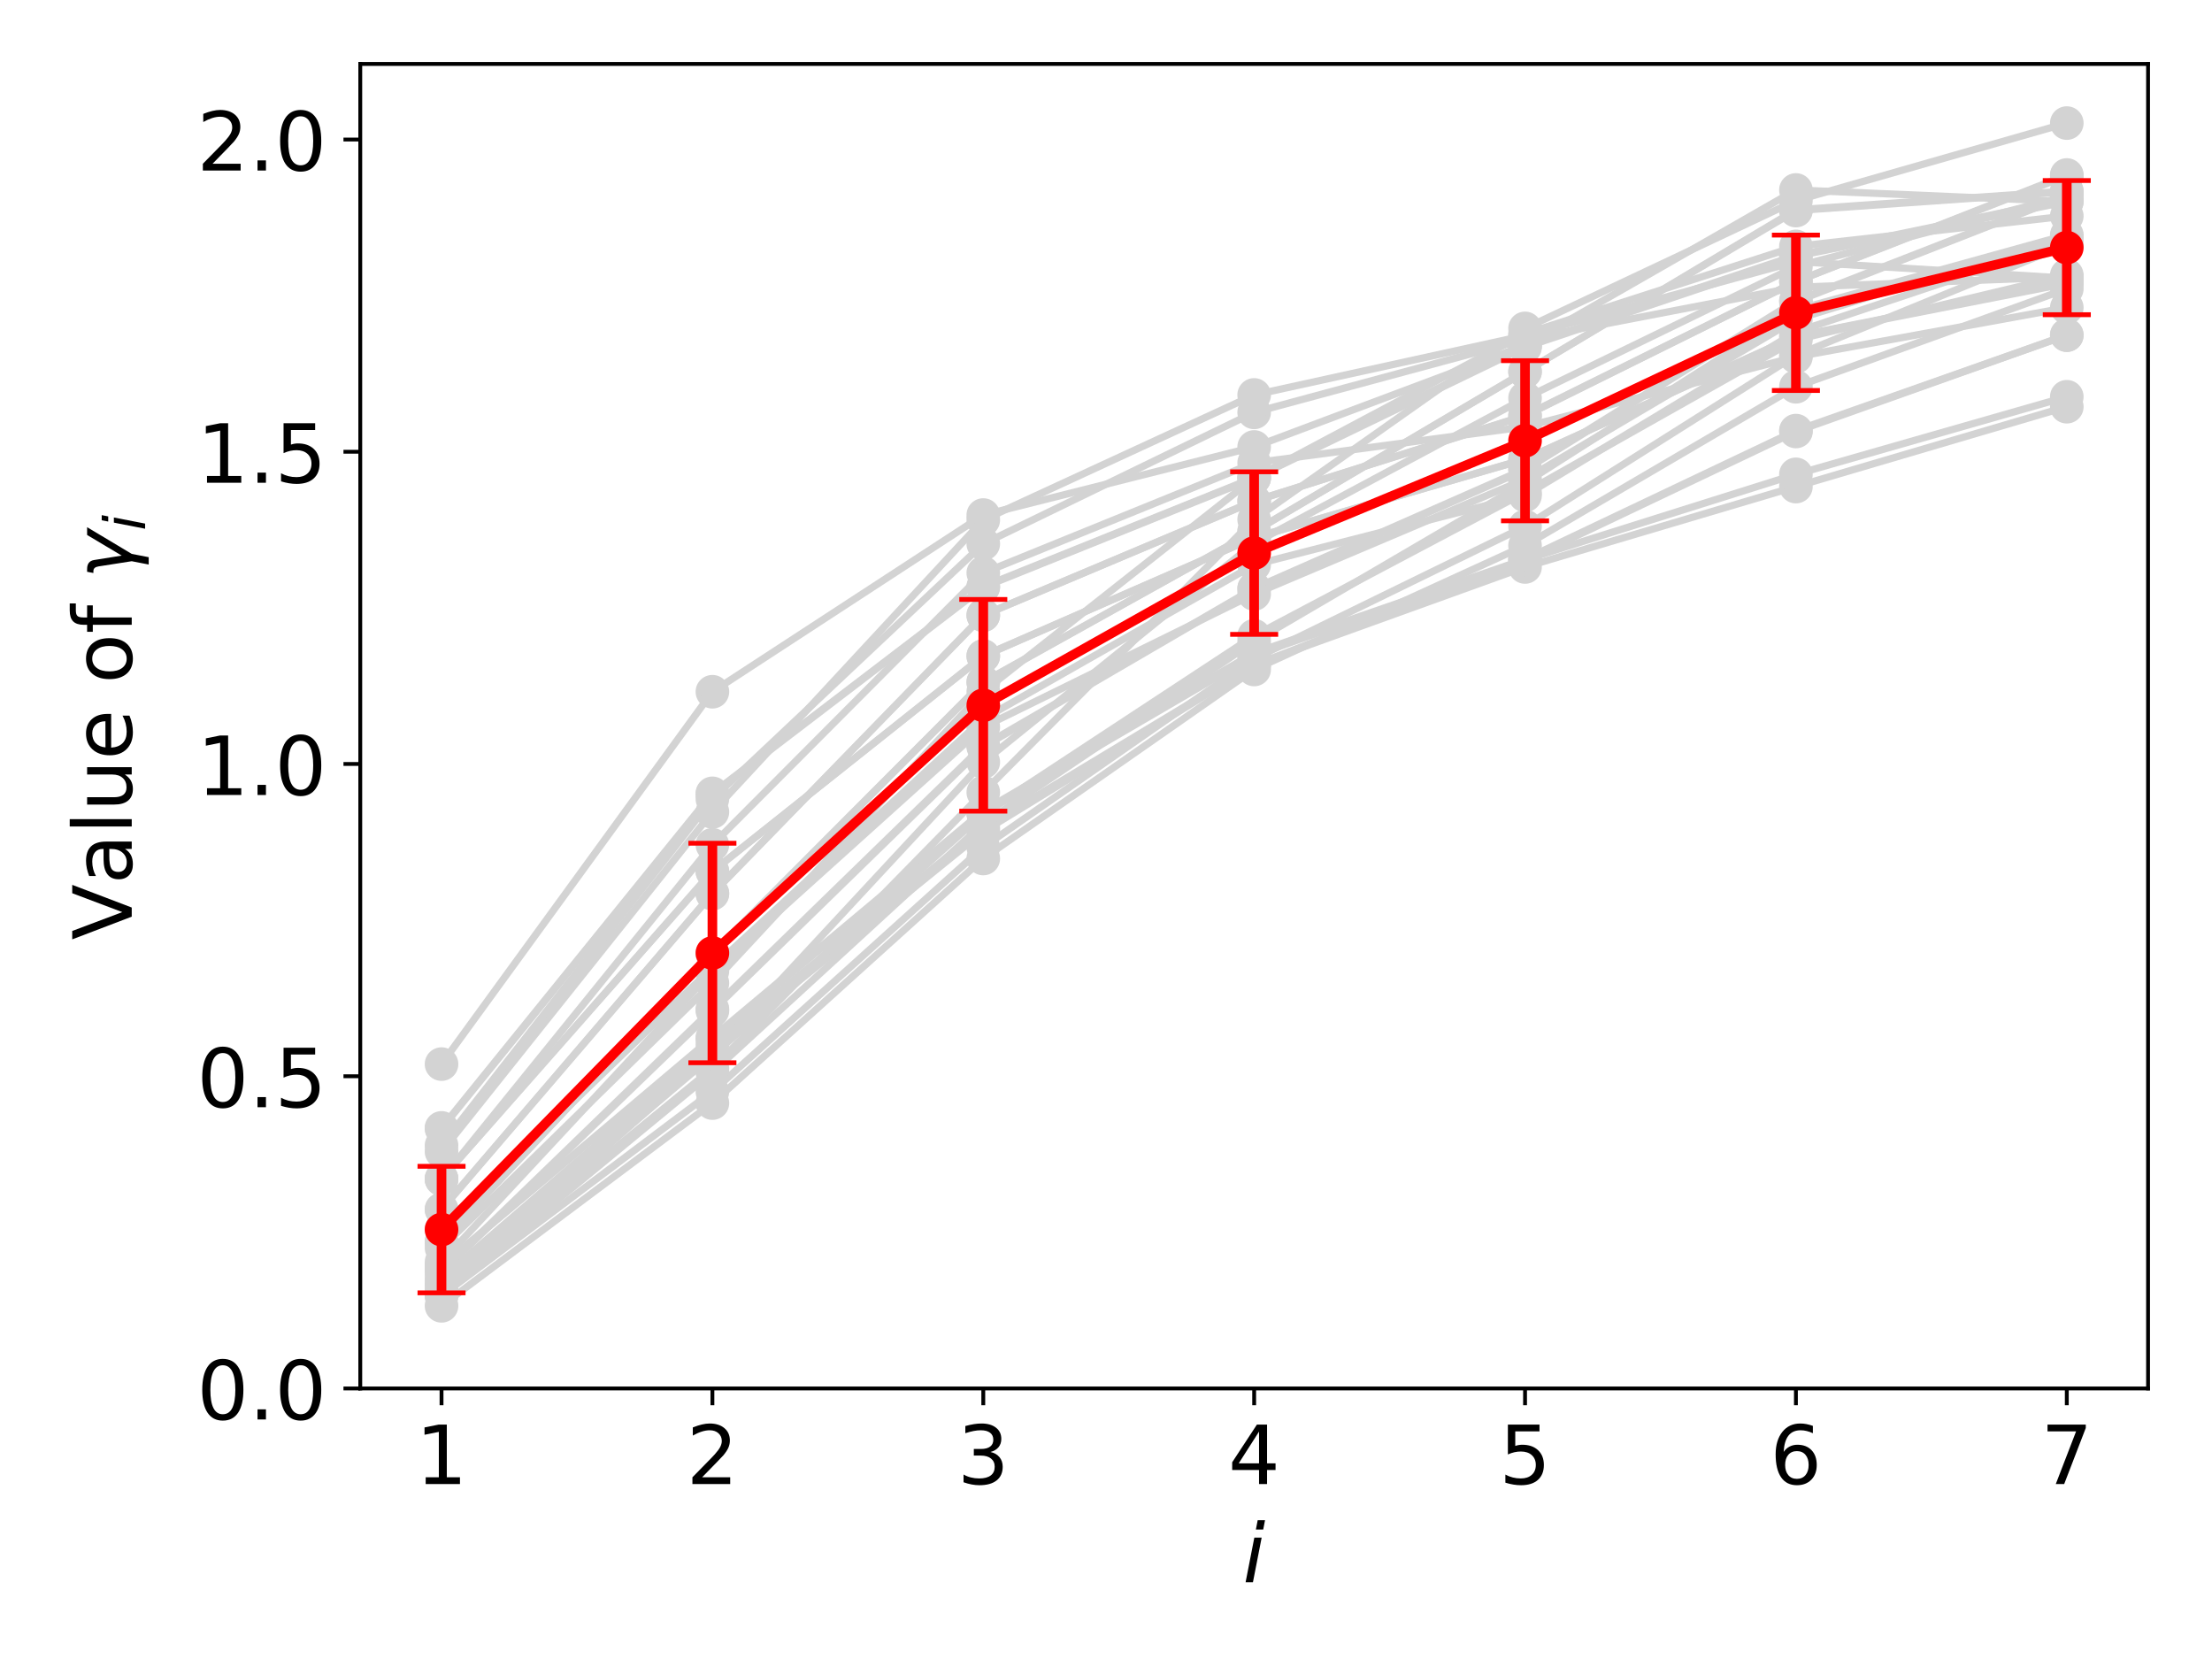 <?xml version="1.0" encoding="utf-8" standalone="no"?>
<!DOCTYPE svg PUBLIC "-//W3C//DTD SVG 1.1//EN"
  "http://www.w3.org/Graphics/SVG/1.1/DTD/svg11.dtd">
<!-- Created with matplotlib (https://matplotlib.org/) -->
<svg height="345.6pt" version="1.1" viewBox="0 0 460.8 345.6" width="460.8pt" xmlns="http://www.w3.org/2000/svg" xmlns:xlink="http://www.w3.org/1999/xlink">
 <defs>
  <style type="text/css">
*{stroke-linecap:butt;stroke-linejoin:round;}
  </style>
 </defs>
 <g id="figure_1">
  <g id="patch_1">
   <path d="M 0 345.6 
L 460.8 345.6 
L 460.8 0 
L 0 0 
z
" style="fill:#ffffff;"/>
  </g>
  <g id="axes_1">
   <g id="patch_2">
    <path d="M 75.05 289.24 
L 447.48 289.24 
L 447.48 13.32 
L 75.05 13.32 
z
" style="fill:#ffffff;"/>
   </g>
   <g id="matplotlib.axis_1">
    <g id="xtick_1">
     <g id="line2d_1">
      <defs>
       <path d="M 0 0 
L 0 3.5 
" id="m77f19bf4ed" style="stroke:#000000;stroke-width:0.8;"/>
      </defs>
      <g>
       <use style="stroke:#000000;stroke-width:0.8;" x="91.979" xlink:href="#m77f19bf4ed" y="289.24"/>
      </g>
     </g>
     <g id="text_1">
      <!-- 1 -->
      <defs>
       <path d="M 12.406 8.297 
L 28.516 8.297 
L 28.516 63.922 
L 10.984 60.406 
L 10.984 69.391 
L 28.422 72.906 
L 38.281 72.906 
L 38.281 8.297 
L 54.391 8.297 
L 54.391 0 
L 12.406 0 
z
" id="DejaVuSans-49"/>
      </defs>
      <g transform="translate(86.571 309.157)scale(0.17 -0.17)">
       <use xlink:href="#DejaVuSans-49"/>
      </g>
     </g>
    </g>
    <g id="xtick_2">
     <g id="line2d_2">
      <g>
       <use style="stroke:#000000;stroke-width:0.8;" x="148.407" xlink:href="#m77f19bf4ed" y="289.24"/>
      </g>
     </g>
     <g id="text_2">
      <!-- 2 -->
      <defs>
       <path d="M 19.188 8.297 
L 53.609 8.297 
L 53.609 0 
L 7.328 0 
L 7.328 8.297 
Q 12.938 14.109 22.625 23.891 
Q 32.328 33.688 34.812 36.531 
Q 39.547 41.844 41.422 45.531 
Q 43.312 49.219 43.312 52.781 
Q 43.312 58.594 39.234 62.25 
Q 35.156 65.922 28.609 65.922 
Q 23.969 65.922 18.812 64.312 
Q 13.672 62.703 7.812 59.422 
L 7.812 69.391 
Q 13.766 71.781 18.938 73 
Q 24.125 74.219 28.422 74.219 
Q 39.75 74.219 46.484 68.547 
Q 53.219 62.891 53.219 53.422 
Q 53.219 48.922 51.531 44.891 
Q 49.859 40.875 45.406 35.406 
Q 44.188 33.984 37.641 27.219 
Q 31.109 20.453 19.188 8.297 
z
" id="DejaVuSans-50"/>
      </defs>
      <g transform="translate(142.999 309.157)scale(0.17 -0.17)">
       <use xlink:href="#DejaVuSans-50"/>
      </g>
     </g>
    </g>
    <g id="xtick_3">
     <g id="line2d_3">
      <g>
       <use style="stroke:#000000;stroke-width:0.8;" x="204.836" xlink:href="#m77f19bf4ed" y="289.24"/>
      </g>
     </g>
     <g id="text_3">
      <!-- 3 -->
      <defs>
       <path d="M 40.578 39.312 
Q 47.656 37.797 51.625 33 
Q 55.609 28.219 55.609 21.188 
Q 55.609 10.406 48.188 4.484 
Q 40.766 -1.422 27.094 -1.422 
Q 22.516 -1.422 17.656 -0.516 
Q 12.797 0.391 7.625 2.203 
L 7.625 11.719 
Q 11.719 9.328 16.594 8.109 
Q 21.484 6.891 26.812 6.891 
Q 36.078 6.891 40.938 10.547 
Q 45.797 14.203 45.797 21.188 
Q 45.797 27.641 41.281 31.266 
Q 36.766 34.906 28.719 34.906 
L 20.219 34.906 
L 20.219 43.016 
L 29.109 43.016 
Q 36.375 43.016 40.234 45.922 
Q 44.094 48.828 44.094 54.297 
Q 44.094 59.906 40.109 62.906 
Q 36.141 65.922 28.719 65.922 
Q 24.656 65.922 20.016 65.031 
Q 15.375 64.156 9.812 62.312 
L 9.812 71.094 
Q 15.438 72.656 20.344 73.438 
Q 25.25 74.219 29.594 74.219 
Q 40.828 74.219 47.359 69.109 
Q 53.906 64.016 53.906 55.328 
Q 53.906 49.266 50.438 45.094 
Q 46.969 40.922 40.578 39.312 
z
" id="DejaVuSans-51"/>
      </defs>
      <g transform="translate(199.428 309.157)scale(0.17 -0.17)">
       <use xlink:href="#DejaVuSans-51"/>
      </g>
     </g>
    </g>
    <g id="xtick_4">
     <g id="line2d_4">
      <g>
       <use style="stroke:#000000;stroke-width:0.8;" x="261.265" xlink:href="#m77f19bf4ed" y="289.24"/>
      </g>
     </g>
     <g id="text_4">
      <!-- 4 -->
      <defs>
       <path d="M 37.797 64.312 
L 12.891 25.391 
L 37.797 25.391 
z
M 35.203 72.906 
L 47.609 72.906 
L 47.609 25.391 
L 58.016 25.391 
L 58.016 17.188 
L 47.609 17.188 
L 47.609 0 
L 37.797 0 
L 37.797 17.188 
L 4.891 17.188 
L 4.891 26.703 
z
" id="DejaVuSans-52"/>
      </defs>
      <g transform="translate(255.857 309.157)scale(0.17 -0.17)">
       <use xlink:href="#DejaVuSans-52"/>
      </g>
     </g>
    </g>
    <g id="xtick_5">
     <g id="line2d_5">
      <g>
       <use style="stroke:#000000;stroke-width:0.8;" x="317.694" xlink:href="#m77f19bf4ed" y="289.24"/>
      </g>
     </g>
     <g id="text_5">
      <!-- 5 -->
      <defs>
       <path d="M 10.797 72.906 
L 49.516 72.906 
L 49.516 64.594 
L 19.828 64.594 
L 19.828 46.734 
Q 21.969 47.469 24.109 47.828 
Q 26.266 48.188 28.422 48.188 
Q 40.625 48.188 47.75 41.5 
Q 54.891 34.812 54.891 23.391 
Q 54.891 11.625 47.562 5.094 
Q 40.234 -1.422 26.906 -1.422 
Q 22.312 -1.422 17.547 -0.641 
Q 12.797 0.141 7.719 1.703 
L 7.719 11.625 
Q 12.109 9.234 16.797 8.062 
Q 21.484 6.891 26.703 6.891 
Q 35.156 6.891 40.078 11.328 
Q 45.016 15.766 45.016 23.391 
Q 45.016 31 40.078 35.438 
Q 35.156 39.891 26.703 39.891 
Q 22.75 39.891 18.812 39.016 
Q 14.891 38.141 10.797 36.281 
z
" id="DejaVuSans-53"/>
      </defs>
      <g transform="translate(312.286 309.157)scale(0.17 -0.17)">
       <use xlink:href="#DejaVuSans-53"/>
      </g>
     </g>
    </g>
    <g id="xtick_6">
     <g id="line2d_6">
      <g>
       <use style="stroke:#000000;stroke-width:0.8;" x="374.123" xlink:href="#m77f19bf4ed" y="289.24"/>
      </g>
     </g>
     <g id="text_6">
      <!-- 6 -->
      <defs>
       <path d="M 33.016 40.375 
Q 26.375 40.375 22.484 35.828 
Q 18.609 31.297 18.609 23.391 
Q 18.609 15.531 22.484 10.953 
Q 26.375 6.391 33.016 6.391 
Q 39.656 6.391 43.531 10.953 
Q 47.406 15.531 47.406 23.391 
Q 47.406 31.297 43.531 35.828 
Q 39.656 40.375 33.016 40.375 
z
M 52.594 71.297 
L 52.594 62.312 
Q 48.875 64.062 45.094 64.984 
Q 41.312 65.922 37.594 65.922 
Q 27.828 65.922 22.672 59.328 
Q 17.531 52.734 16.797 39.406 
Q 19.672 43.656 24.016 45.922 
Q 28.375 48.188 33.594 48.188 
Q 44.578 48.188 50.953 41.516 
Q 57.328 34.859 57.328 23.391 
Q 57.328 12.156 50.688 5.359 
Q 44.047 -1.422 33.016 -1.422 
Q 20.359 -1.422 13.672 8.266 
Q 6.984 17.969 6.984 36.375 
Q 6.984 53.656 15.188 63.938 
Q 23.391 74.219 37.203 74.219 
Q 40.922 74.219 44.703 73.484 
Q 48.484 72.75 52.594 71.297 
z
" id="DejaVuSans-54"/>
      </defs>
      <g transform="translate(368.714 309.157)scale(0.17 -0.17)">
       <use xlink:href="#DejaVuSans-54"/>
      </g>
     </g>
    </g>
    <g id="xtick_7">
     <g id="line2d_7">
      <g>
       <use style="stroke:#000000;stroke-width:0.8;" x="430.551" xlink:href="#m77f19bf4ed" y="289.24"/>
      </g>
     </g>
     <g id="text_7">
      <!-- 7 -->
      <defs>
       <path d="M 8.203 72.906 
L 55.078 72.906 
L 55.078 68.703 
L 28.609 0 
L 18.312 0 
L 43.219 64.594 
L 8.203 64.594 
z
" id="DejaVuSans-55"/>
      </defs>
      <g transform="translate(425.143 309.157)scale(0.17 -0.17)">
       <use xlink:href="#DejaVuSans-55"/>
      </g>
     </g>
    </g>
    <g id="text_8">
     <!-- $i$ -->
     <defs>
      <path d="M 18.312 75.984 
L 27.297 75.984 
L 25.094 64.594 
L 16.109 64.594 
z
M 14.203 54.688 
L 23.188 54.688 
L 12.5 0 
L 3.516 0 
z
" id="DejaVuSans-Oblique-105"/>
     </defs>
     <g transform="translate(258.885 329.61)scale(0.17 -0.17)">
      <use transform="translate(0 0.016)" xlink:href="#DejaVuSans-Oblique-105"/>
     </g>
    </g>
   </g>
   <g id="matplotlib.axis_2">
    <g id="ytick_1">
     <g id="line2d_8">
      <defs>
       <path d="M 0 0 
L -3.5 0 
" id="m25f2042617" style="stroke:#000000;stroke-width:0.8;"/>
      </defs>
      <g>
       <use style="stroke:#000000;stroke-width:0.8;" x="75.05" xlink:href="#m25f2042617" y="289.24"/>
      </g>
     </g>
     <g id="text_9">
      <!-- 0.0 -->
      <defs>
       <path d="M 31.781 66.406 
Q 24.172 66.406 20.328 58.906 
Q 16.5 51.422 16.5 36.375 
Q 16.5 21.391 20.328 13.891 
Q 24.172 6.391 31.781 6.391 
Q 39.453 6.391 43.281 13.891 
Q 47.125 21.391 47.125 36.375 
Q 47.125 51.422 43.281 58.906 
Q 39.453 66.406 31.781 66.406 
z
M 31.781 74.219 
Q 44.047 74.219 50.516 64.516 
Q 56.984 54.828 56.984 36.375 
Q 56.984 17.969 50.516 8.266 
Q 44.047 -1.422 31.781 -1.422 
Q 19.531 -1.422 13.062 8.266 
Q 6.594 17.969 6.594 36.375 
Q 6.594 54.828 13.062 64.516 
Q 19.531 74.219 31.781 74.219 
z
" id="DejaVuSans-48"/>
       <path d="M 10.688 12.406 
L 21 12.406 
L 21 0 
L 10.688 0 
z
" id="DejaVuSans-46"/>
      </defs>
      <g transform="translate(41.015 295.699)scale(0.17 -0.17)">
       <use xlink:href="#DejaVuSans-48"/>
       <use x="63.623" xlink:href="#DejaVuSans-46"/>
       <use x="95.41" xlink:href="#DejaVuSans-48"/>
      </g>
     </g>
    </g>
    <g id="ytick_2">
     <g id="line2d_9">
      <g>
       <use style="stroke:#000000;stroke-width:0.8;" x="75.05" xlink:href="#m25f2042617" y="224.196"/>
      </g>
     </g>
     <g id="text_10">
      <!-- 0.5 -->
      <g transform="translate(41.015 230.654)scale(0.17 -0.17)">
       <use xlink:href="#DejaVuSans-48"/>
       <use x="63.623" xlink:href="#DejaVuSans-46"/>
       <use x="95.41" xlink:href="#DejaVuSans-53"/>
      </g>
     </g>
    </g>
    <g id="ytick_3">
     <g id="line2d_10">
      <g>
       <use style="stroke:#000000;stroke-width:0.8;" x="75.05" xlink:href="#m25f2042617" y="159.152"/>
      </g>
     </g>
     <g id="text_11">
      <!-- 1.0 -->
      <g transform="translate(41.015 165.61)scale(0.17 -0.17)">
       <use xlink:href="#DejaVuSans-49"/>
       <use x="63.623" xlink:href="#DejaVuSans-46"/>
       <use x="95.41" xlink:href="#DejaVuSans-48"/>
      </g>
     </g>
    </g>
    <g id="ytick_4">
     <g id="line2d_11">
      <g>
       <use style="stroke:#000000;stroke-width:0.8;" x="75.05" xlink:href="#m25f2042617" y="94.107"/>
      </g>
     </g>
     <g id="text_12">
      <!-- 1.5 -->
      <g transform="translate(41.015 100.566)scale(0.17 -0.17)">
       <use xlink:href="#DejaVuSans-49"/>
       <use x="63.623" xlink:href="#DejaVuSans-46"/>
       <use x="95.41" xlink:href="#DejaVuSans-53"/>
      </g>
     </g>
    </g>
    <g id="ytick_5">
     <g id="line2d_12">
      <g>
       <use style="stroke:#000000;stroke-width:0.8;" x="75.05" xlink:href="#m25f2042617" y="29.063"/>
      </g>
     </g>
     <g id="text_13">
      <!-- 2.0 -->
      <g transform="translate(41.015 35.522)scale(0.17 -0.17)">
       <use xlink:href="#DejaVuSans-50"/>
       <use x="63.623" xlink:href="#DejaVuSans-46"/>
       <use x="95.41" xlink:href="#DejaVuSans-48"/>
      </g>
     </g>
    </g>
    <g id="text_14">
     <!-- Value of $\gamma_i$ -->
     <defs>
      <path d="M 28.609 0 
L 0.781 72.906 
L 11.078 72.906 
L 34.188 11.531 
L 57.328 72.906 
L 67.578 72.906 
L 39.797 0 
z
" id="DejaVuSans-86"/>
      <path d="M 34.281 27.484 
Q 23.391 27.484 19.188 25 
Q 14.984 22.516 14.984 16.5 
Q 14.984 11.719 18.141 8.906 
Q 21.297 6.109 26.703 6.109 
Q 34.188 6.109 38.703 11.406 
Q 43.219 16.703 43.219 25.484 
L 43.219 27.484 
z
M 52.203 31.203 
L 52.203 0 
L 43.219 0 
L 43.219 8.297 
Q 40.141 3.328 35.547 0.953 
Q 30.953 -1.422 24.312 -1.422 
Q 15.922 -1.422 10.953 3.297 
Q 6 8.016 6 15.922 
Q 6 25.141 12.172 29.828 
Q 18.359 34.516 30.609 34.516 
L 43.219 34.516 
L 43.219 35.406 
Q 43.219 41.609 39.141 45 
Q 35.062 48.391 27.688 48.391 
Q 23 48.391 18.547 47.266 
Q 14.109 46.141 10.016 43.891 
L 10.016 52.203 
Q 14.938 54.109 19.578 55.047 
Q 24.219 56 28.609 56 
Q 40.484 56 46.344 49.844 
Q 52.203 43.703 52.203 31.203 
z
" id="DejaVuSans-97"/>
      <path d="M 9.422 75.984 
L 18.406 75.984 
L 18.406 0 
L 9.422 0 
z
" id="DejaVuSans-108"/>
      <path d="M 8.5 21.578 
L 8.5 54.688 
L 17.484 54.688 
L 17.484 21.922 
Q 17.484 14.156 20.5 10.266 
Q 23.531 6.391 29.594 6.391 
Q 36.859 6.391 41.078 11.031 
Q 45.312 15.672 45.312 23.688 
L 45.312 54.688 
L 54.297 54.688 
L 54.297 0 
L 45.312 0 
L 45.312 8.406 
Q 42.047 3.422 37.719 1 
Q 33.406 -1.422 27.688 -1.422 
Q 18.266 -1.422 13.375 4.438 
Q 8.5 10.297 8.5 21.578 
z
M 31.109 56 
z
" id="DejaVuSans-117"/>
      <path d="M 56.203 29.594 
L 56.203 25.203 
L 14.891 25.203 
Q 15.484 15.922 20.484 11.062 
Q 25.484 6.203 34.422 6.203 
Q 39.594 6.203 44.453 7.469 
Q 49.312 8.734 54.109 11.281 
L 54.109 2.781 
Q 49.266 0.734 44.188 -0.344 
Q 39.109 -1.422 33.891 -1.422 
Q 20.797 -1.422 13.156 6.188 
Q 5.516 13.812 5.516 26.812 
Q 5.516 40.234 12.766 48.109 
Q 20.016 56 32.328 56 
Q 43.359 56 49.781 48.891 
Q 56.203 41.797 56.203 29.594 
z
M 47.219 32.234 
Q 47.125 39.594 43.094 43.984 
Q 39.062 48.391 32.422 48.391 
Q 24.906 48.391 20.391 44.141 
Q 15.875 39.891 15.188 32.172 
z
" id="DejaVuSans-101"/>
      <path id="DejaVuSans-32"/>
      <path d="M 30.609 48.391 
Q 23.391 48.391 19.188 42.75 
Q 14.984 37.109 14.984 27.297 
Q 14.984 17.484 19.156 11.844 
Q 23.344 6.203 30.609 6.203 
Q 37.797 6.203 41.984 11.859 
Q 46.188 17.531 46.188 27.297 
Q 46.188 37.016 41.984 42.703 
Q 37.797 48.391 30.609 48.391 
z
M 30.609 56 
Q 42.328 56 49.016 48.375 
Q 55.719 40.766 55.719 27.297 
Q 55.719 13.875 49.016 6.219 
Q 42.328 -1.422 30.609 -1.422 
Q 18.844 -1.422 12.172 6.219 
Q 5.516 13.875 5.516 27.297 
Q 5.516 40.766 12.172 48.375 
Q 18.844 56 30.609 56 
z
" id="DejaVuSans-111"/>
      <path d="M 37.109 75.984 
L 37.109 68.5 
L 28.516 68.5 
Q 23.688 68.5 21.797 66.547 
Q 19.922 64.594 19.922 59.516 
L 19.922 54.688 
L 34.719 54.688 
L 34.719 47.703 
L 19.922 47.703 
L 19.922 0 
L 10.891 0 
L 10.891 47.703 
L 2.297 47.703 
L 2.297 54.688 
L 10.891 54.688 
L 10.891 58.5 
Q 10.891 67.625 15.141 71.797 
Q 19.391 75.984 28.609 75.984 
z
" id="DejaVuSans-102"/>
      <path d="M 23.297 46.094 
L 28.719 12.312 
L 54 54.688 
L 63.531 54.688 
L 30.812 0 
L 26.766 -20.797 
L 17.781 -20.797 
L 21.828 0 
L 15.438 40.828 
Q 14.453 46.969 9.812 46.969 
L 7.422 46.969 
L 8.891 54.688 
L 12.312 54.688 
Q 21.922 54.688 23.297 46.094 
z
" id="DejaVuSans-Oblique-947"/>
     </defs>
     <g transform="translate(27.445 195.82)rotate(-90)scale(0.17 -0.17)">
      <use transform="translate(0 0.016)" xlink:href="#DejaVuSans-86"/>
      <use transform="translate(68.408 0.016)" xlink:href="#DejaVuSans-97"/>
      <use transform="translate(129.688 0.016)" xlink:href="#DejaVuSans-108"/>
      <use transform="translate(157.471 0.016)" xlink:href="#DejaVuSans-117"/>
      <use transform="translate(220.85 0.016)" xlink:href="#DejaVuSans-101"/>
      <use transform="translate(282.373 0.016)" xlink:href="#DejaVuSans-32"/>
      <use transform="translate(314.16 0.016)" xlink:href="#DejaVuSans-111"/>
      <use transform="translate(375.342 0.016)" xlink:href="#DejaVuSans-102"/>
      <use transform="translate(410.547 0.016)" xlink:href="#DejaVuSans-32"/>
      <use transform="translate(442.334 0.016)" xlink:href="#DejaVuSans-Oblique-947"/>
      <use transform="translate(501.514 -16.391)scale(0.7)" xlink:href="#DejaVuSans-Oblique-105"/>
     </g>
    </g>
   </g>
   <g id="line2d_13">
    <path clip-path="url(#pdbb8c3aec8)" d="M 91.979 263.781 
L 148.407 216.398 
L 204.836 169.439 
L 261.265 136.499 
L 317.694 116.721 
L 374.123 89.888 
L 430.551 69.799 
" style="fill:none;stroke:#d3d3d3;stroke-linecap:square;stroke-width:1.5;"/>
    <defs>
     <path d="M 0 3 
C 0.796 3 1.559 2.684 2.121 2.121 
C 2.684 1.559 3 0.796 3 0 
C 3 -0.796 2.684 -1.559 2.121 -2.121 
C 1.559 -2.684 0.796 -3 0 -3 
C -0.796 -3 -1.559 -2.684 -2.121 -2.121 
C -2.684 -1.559 -3 -0.796 -3 0 
C -3 0.796 -2.684 1.559 -2.121 2.121 
C -1.559 2.684 -0.796 3 0 3 
z
" id="me10ceb9883" style="stroke:#d3d3d3;"/>
    </defs>
    <g clip-path="url(#pdbb8c3aec8)">
     <use style="fill:#d3d3d3;stroke:#d3d3d3;" x="91.979" xlink:href="#me10ceb9883" y="263.781"/>
     <use style="fill:#d3d3d3;stroke:#d3d3d3;" x="148.407" xlink:href="#me10ceb9883" y="216.398"/>
     <use style="fill:#d3d3d3;stroke:#d3d3d3;" x="204.836" xlink:href="#me10ceb9883" y="169.439"/>
     <use style="fill:#d3d3d3;stroke:#d3d3d3;" x="261.265" xlink:href="#me10ceb9883" y="136.499"/>
     <use style="fill:#d3d3d3;stroke:#d3d3d3;" x="317.694" xlink:href="#me10ceb9883" y="116.721"/>
     <use style="fill:#d3d3d3;stroke:#d3d3d3;" x="374.123" xlink:href="#me10ceb9883" y="89.888"/>
     <use style="fill:#d3d3d3;stroke:#d3d3d3;" x="430.551" xlink:href="#me10ceb9883" y="69.799"/>
    </g>
   </g>
   <g id="line2d_14">
    <path clip-path="url(#pdbb8c3aec8)" d="M 91.979 239.911 
L 148.407 169.148 
L 204.836 108.312 
L 261.265 82.272 
L 317.694 69.904 
L 374.123 54.484 
L 430.551 57.951 
" style="fill:none;stroke:#d3d3d3;stroke-linecap:square;stroke-width:1.5;"/>
    <g clip-path="url(#pdbb8c3aec8)">
     <use style="fill:#d3d3d3;stroke:#d3d3d3;" x="91.979" xlink:href="#me10ceb9883" y="239.911"/>
     <use style="fill:#d3d3d3;stroke:#d3d3d3;" x="148.407" xlink:href="#me10ceb9883" y="169.148"/>
     <use style="fill:#d3d3d3;stroke:#d3d3d3;" x="204.836" xlink:href="#me10ceb9883" y="108.312"/>
     <use style="fill:#d3d3d3;stroke:#d3d3d3;" x="261.265" xlink:href="#me10ceb9883" y="82.272"/>
     <use style="fill:#d3d3d3;stroke:#d3d3d3;" x="317.694" xlink:href="#me10ceb9883" y="69.904"/>
     <use style="fill:#d3d3d3;stroke:#d3d3d3;" x="374.123" xlink:href="#me10ceb9883" y="54.484"/>
     <use style="fill:#d3d3d3;stroke:#d3d3d3;" x="430.551" xlink:href="#me10ceb9883" y="57.951"/>
    </g>
   </g>
   <g id="line2d_15">
    <path clip-path="url(#pdbb8c3aec8)" d="M 91.979 251.934 
L 148.407 186.138 
L 204.836 128.15 
L 261.265 104.392 
L 317.694 86.566 
L 374.123 58.651 
L 430.551 36.453 
" style="fill:none;stroke:#d3d3d3;stroke-linecap:square;stroke-width:1.5;"/>
    <g clip-path="url(#pdbb8c3aec8)">
     <use style="fill:#d3d3d3;stroke:#d3d3d3;" x="91.979" xlink:href="#me10ceb9883" y="251.934"/>
     <use style="fill:#d3d3d3;stroke:#d3d3d3;" x="148.407" xlink:href="#me10ceb9883" y="186.138"/>
     <use style="fill:#d3d3d3;stroke:#d3d3d3;" x="204.836" xlink:href="#me10ceb9883" y="128.15"/>
     <use style="fill:#d3d3d3;stroke:#d3d3d3;" x="261.265" xlink:href="#me10ceb9883" y="104.392"/>
     <use style="fill:#d3d3d3;stroke:#d3d3d3;" x="317.694" xlink:href="#me10ceb9883" y="86.566"/>
     <use style="fill:#d3d3d3;stroke:#d3d3d3;" x="374.123" xlink:href="#me10ceb9883" y="58.651"/>
     <use style="fill:#d3d3d3;stroke:#d3d3d3;" x="430.551" xlink:href="#me10ceb9883" y="36.453"/>
    </g>
   </g>
   <g id="line2d_16">
    <path clip-path="url(#pdbb8c3aec8)" d="M 91.979 267.71 
L 148.407 219.932 
L 204.836 169.533 
L 261.265 132.433 
L 317.694 102.584 
L 374.123 70.779 
L 430.551 57.327 
" style="fill:none;stroke:#d3d3d3;stroke-linecap:square;stroke-width:1.5;"/>
    <g clip-path="url(#pdbb8c3aec8)">
     <use style="fill:#d3d3d3;stroke:#d3d3d3;" x="91.979" xlink:href="#me10ceb9883" y="267.71"/>
     <use style="fill:#d3d3d3;stroke:#d3d3d3;" x="148.407" xlink:href="#me10ceb9883" y="219.932"/>
     <use style="fill:#d3d3d3;stroke:#d3d3d3;" x="204.836" xlink:href="#me10ceb9883" y="169.533"/>
     <use style="fill:#d3d3d3;stroke:#d3d3d3;" x="261.265" xlink:href="#me10ceb9883" y="132.433"/>
     <use style="fill:#d3d3d3;stroke:#d3d3d3;" x="317.694" xlink:href="#me10ceb9883" y="102.584"/>
     <use style="fill:#d3d3d3;stroke:#d3d3d3;" x="374.123" xlink:href="#me10ceb9883" y="70.779"/>
     <use style="fill:#d3d3d3;stroke:#d3d3d3;" x="430.551" xlink:href="#me10ceb9883" y="57.327"/>
    </g>
   </g>
   <g id="line2d_17">
    <path clip-path="url(#pdbb8c3aec8)" d="M 91.979 245.689 
L 148.407 175.99 
L 204.836 119.351 
L 261.265 96.419 
L 317.694 88.909 
L 374.123 74.344 
L 430.551 64.078 
" style="fill:none;stroke:#d3d3d3;stroke-linecap:square;stroke-width:1.5;"/>
    <g clip-path="url(#pdbb8c3aec8)">
     <use style="fill:#d3d3d3;stroke:#d3d3d3;" x="91.979" xlink:href="#me10ceb9883" y="245.689"/>
     <use style="fill:#d3d3d3;stroke:#d3d3d3;" x="148.407" xlink:href="#me10ceb9883" y="175.99"/>
     <use style="fill:#d3d3d3;stroke:#d3d3d3;" x="204.836" xlink:href="#me10ceb9883" y="119.351"/>
     <use style="fill:#d3d3d3;stroke:#d3d3d3;" x="261.265" xlink:href="#me10ceb9883" y="96.419"/>
     <use style="fill:#d3d3d3;stroke:#d3d3d3;" x="317.694" xlink:href="#me10ceb9883" y="88.909"/>
     <use style="fill:#d3d3d3;stroke:#d3d3d3;" x="374.123" xlink:href="#me10ceb9883" y="74.344"/>
     <use style="fill:#d3d3d3;stroke:#d3d3d3;" x="430.551" xlink:href="#me10ceb9883" y="64.078"/>
    </g>
   </g>
   <g id="line2d_18">
    <path clip-path="url(#pdbb8c3aec8)" d="M 91.979 269.918 
L 148.407 227.388 
L 204.836 176.47 
L 261.265 137.22 
L 317.694 109.655 
L 374.123 74.018 
L 430.551 50.92 
" style="fill:none;stroke:#d3d3d3;stroke-linecap:square;stroke-width:1.5;"/>
    <g clip-path="url(#pdbb8c3aec8)">
     <use style="fill:#d3d3d3;stroke:#d3d3d3;" x="91.979" xlink:href="#me10ceb9883" y="269.918"/>
     <use style="fill:#d3d3d3;stroke:#d3d3d3;" x="148.407" xlink:href="#me10ceb9883" y="227.388"/>
     <use style="fill:#d3d3d3;stroke:#d3d3d3;" x="204.836" xlink:href="#me10ceb9883" y="176.47"/>
     <use style="fill:#d3d3d3;stroke:#d3d3d3;" x="261.265" xlink:href="#me10ceb9883" y="137.22"/>
     <use style="fill:#d3d3d3;stroke:#d3d3d3;" x="317.694" xlink:href="#me10ceb9883" y="109.655"/>
     <use style="fill:#d3d3d3;stroke:#d3d3d3;" x="374.123" xlink:href="#me10ceb9883" y="74.018"/>
     <use style="fill:#d3d3d3;stroke:#d3d3d3;" x="430.551" xlink:href="#me10ceb9883" y="50.92"/>
    </g>
   </g>
   <g id="line2d_19">
    <path clip-path="url(#pdbb8c3aec8)" d="M 91.979 262.906 
L 148.407 202.297 
L 204.836 151.459 
L 261.265 123.743 
L 317.694 99.841 
L 374.123 66.541 
L 430.551 49.246 
" style="fill:none;stroke:#d3d3d3;stroke-linecap:square;stroke-width:1.5;"/>
    <g clip-path="url(#pdbb8c3aec8)">
     <use style="fill:#d3d3d3;stroke:#d3d3d3;" x="91.979" xlink:href="#me10ceb9883" y="262.906"/>
     <use style="fill:#d3d3d3;stroke:#d3d3d3;" x="148.407" xlink:href="#me10ceb9883" y="202.297"/>
     <use style="fill:#d3d3d3;stroke:#d3d3d3;" x="204.836" xlink:href="#me10ceb9883" y="151.459"/>
     <use style="fill:#d3d3d3;stroke:#d3d3d3;" x="261.265" xlink:href="#me10ceb9883" y="123.743"/>
     <use style="fill:#d3d3d3;stroke:#d3d3d3;" x="317.694" xlink:href="#me10ceb9883" y="99.841"/>
     <use style="fill:#d3d3d3;stroke:#d3d3d3;" x="374.123" xlink:href="#me10ceb9883" y="66.541"/>
     <use style="fill:#d3d3d3;stroke:#d3d3d3;" x="430.551" xlink:href="#me10ceb9883" y="49.246"/>
    </g>
   </g>
   <g id="line2d_20">
    <path clip-path="url(#pdbb8c3aec8)" d="M 91.979 265.022 
L 148.407 210.556 
L 204.836 155.57 
L 261.265 122.674 
L 317.694 97.871 
L 374.123 62.825 
L 430.551 40.752 
" style="fill:none;stroke:#d3d3d3;stroke-linecap:square;stroke-width:1.5;"/>
    <g clip-path="url(#pdbb8c3aec8)">
     <use style="fill:#d3d3d3;stroke:#d3d3d3;" x="91.979" xlink:href="#me10ceb9883" y="265.022"/>
     <use style="fill:#d3d3d3;stroke:#d3d3d3;" x="148.407" xlink:href="#me10ceb9883" y="210.556"/>
     <use style="fill:#d3d3d3;stroke:#d3d3d3;" x="204.836" xlink:href="#me10ceb9883" y="155.57"/>
     <use style="fill:#d3d3d3;stroke:#d3d3d3;" x="261.265" xlink:href="#me10ceb9883" y="122.674"/>
     <use style="fill:#d3d3d3;stroke:#d3d3d3;" x="317.694" xlink:href="#me10ceb9883" y="97.871"/>
     <use style="fill:#d3d3d3;stroke:#d3d3d3;" x="374.123" xlink:href="#me10ceb9883" y="62.825"/>
     <use style="fill:#d3d3d3;stroke:#d3d3d3;" x="430.551" xlink:href="#me10ceb9883" y="40.752"/>
    </g>
   </g>
   <g id="line2d_21">
    <path clip-path="url(#pdbb8c3aec8)" d="M 91.979 266.334 
L 148.407 217.646 
L 204.836 172.506 
L 261.265 138.472 
L 317.694 118.112 
L 374.123 101.363 
L 430.551 84.726 
" style="fill:none;stroke:#d3d3d3;stroke-linecap:square;stroke-width:1.5;"/>
    <g clip-path="url(#pdbb8c3aec8)">
     <use style="fill:#d3d3d3;stroke:#d3d3d3;" x="91.979" xlink:href="#me10ceb9883" y="266.334"/>
     <use style="fill:#d3d3d3;stroke:#d3d3d3;" x="148.407" xlink:href="#me10ceb9883" y="217.646"/>
     <use style="fill:#d3d3d3;stroke:#d3d3d3;" x="204.836" xlink:href="#me10ceb9883" y="172.506"/>
     <use style="fill:#d3d3d3;stroke:#d3d3d3;" x="261.265" xlink:href="#me10ceb9883" y="138.472"/>
     <use style="fill:#d3d3d3;stroke:#d3d3d3;" x="317.694" xlink:href="#me10ceb9883" y="118.112"/>
     <use style="fill:#d3d3d3;stroke:#d3d3d3;" x="374.123" xlink:href="#me10ceb9883" y="101.363"/>
     <use style="fill:#d3d3d3;stroke:#d3d3d3;" x="430.551" xlink:href="#me10ceb9883" y="84.726"/>
    </g>
   </g>
   <g id="line2d_22">
    <path clip-path="url(#pdbb8c3aec8)" d="M 91.979 264.799 
L 148.407 210.209 
L 204.836 155.326 
L 261.265 122.558 
L 317.694 97.686 
L 374.123 62.664 
L 430.551 40.681 
" style="fill:none;stroke:#d3d3d3;stroke-linecap:square;stroke-width:1.5;"/>
    <g clip-path="url(#pdbb8c3aec8)">
     <use style="fill:#d3d3d3;stroke:#d3d3d3;" x="91.979" xlink:href="#me10ceb9883" y="264.799"/>
     <use style="fill:#d3d3d3;stroke:#d3d3d3;" x="148.407" xlink:href="#me10ceb9883" y="210.209"/>
     <use style="fill:#d3d3d3;stroke:#d3d3d3;" x="204.836" xlink:href="#me10ceb9883" y="155.326"/>
     <use style="fill:#d3d3d3;stroke:#d3d3d3;" x="261.265" xlink:href="#me10ceb9883" y="122.558"/>
     <use style="fill:#d3d3d3;stroke:#d3d3d3;" x="317.694" xlink:href="#me10ceb9883" y="97.686"/>
     <use style="fill:#d3d3d3;stroke:#d3d3d3;" x="374.123" xlink:href="#me10ceb9883" y="62.664"/>
     <use style="fill:#d3d3d3;stroke:#d3d3d3;" x="430.551" xlink:href="#me10ceb9883" y="40.681"/>
    </g>
   </g>
   <g id="line2d_23">
    <path clip-path="url(#pdbb8c3aec8)" d="M 91.979 256.025 
L 148.407 201.574 
L 204.836 149.766 
L 261.265 117.651 
L 317.694 103.214 
L 374.123 69.163 
L 430.551 50.253 
" style="fill:none;stroke:#d3d3d3;stroke-linecap:square;stroke-width:1.5;"/>
    <g clip-path="url(#pdbb8c3aec8)">
     <use style="fill:#d3d3d3;stroke:#d3d3d3;" x="91.979" xlink:href="#me10ceb9883" y="256.025"/>
     <use style="fill:#d3d3d3;stroke:#d3d3d3;" x="148.407" xlink:href="#me10ceb9883" y="201.574"/>
     <use style="fill:#d3d3d3;stroke:#d3d3d3;" x="204.836" xlink:href="#me10ceb9883" y="149.766"/>
     <use style="fill:#d3d3d3;stroke:#d3d3d3;" x="261.265" xlink:href="#me10ceb9883" y="117.651"/>
     <use style="fill:#d3d3d3;stroke:#d3d3d3;" x="317.694" xlink:href="#me10ceb9883" y="103.214"/>
     <use style="fill:#d3d3d3;stroke:#d3d3d3;" x="374.123" xlink:href="#me10ceb9883" y="69.163"/>
     <use style="fill:#d3d3d3;stroke:#d3d3d3;" x="430.551" xlink:href="#me10ceb9883" y="50.253"/>
    </g>
   </g>
   <g id="line2d_24">
    <path clip-path="url(#pdbb8c3aec8)" d="M 91.979 251.952 
L 148.407 186.154 
L 204.836 128.175 
L 261.265 104.374 
L 317.694 86.628 
L 374.123 58.635 
L 430.551 36.605 
" style="fill:none;stroke:#d3d3d3;stroke-linecap:square;stroke-width:1.5;"/>
    <g clip-path="url(#pdbb8c3aec8)">
     <use style="fill:#d3d3d3;stroke:#d3d3d3;" x="91.979" xlink:href="#me10ceb9883" y="251.952"/>
     <use style="fill:#d3d3d3;stroke:#d3d3d3;" x="148.407" xlink:href="#me10ceb9883" y="186.154"/>
     <use style="fill:#d3d3d3;stroke:#d3d3d3;" x="204.836" xlink:href="#me10ceb9883" y="128.175"/>
     <use style="fill:#d3d3d3;stroke:#d3d3d3;" x="261.265" xlink:href="#me10ceb9883" y="104.374"/>
     <use style="fill:#d3d3d3;stroke:#d3d3d3;" x="317.694" xlink:href="#me10ceb9883" y="86.628"/>
     <use style="fill:#d3d3d3;stroke:#d3d3d3;" x="374.123" xlink:href="#me10ceb9883" y="58.635"/>
     <use style="fill:#d3d3d3;stroke:#d3d3d3;" x="430.551" xlink:href="#me10ceb9883" y="36.605"/>
    </g>
   </g>
   <g id="line2d_25">
    <path clip-path="url(#pdbb8c3aec8)" d="M 91.979 269.927 
L 148.407 223.361 
L 204.836 171.571 
L 261.265 133.635 
L 317.694 100.592 
L 374.123 64.572 
L 430.551 48.94 
" style="fill:none;stroke:#d3d3d3;stroke-linecap:square;stroke-width:1.5;"/>
    <g clip-path="url(#pdbb8c3aec8)">
     <use style="fill:#d3d3d3;stroke:#d3d3d3;" x="91.979" xlink:href="#me10ceb9883" y="269.927"/>
     <use style="fill:#d3d3d3;stroke:#d3d3d3;" x="148.407" xlink:href="#me10ceb9883" y="223.361"/>
     <use style="fill:#d3d3d3;stroke:#d3d3d3;" x="204.836" xlink:href="#me10ceb9883" y="171.571"/>
     <use style="fill:#d3d3d3;stroke:#d3d3d3;" x="261.265" xlink:href="#me10ceb9883" y="133.635"/>
     <use style="fill:#d3d3d3;stroke:#d3d3d3;" x="317.694" xlink:href="#me10ceb9883" y="100.592"/>
     <use style="fill:#d3d3d3;stroke:#d3d3d3;" x="374.123" xlink:href="#me10ceb9883" y="64.572"/>
     <use style="fill:#d3d3d3;stroke:#d3d3d3;" x="430.551" xlink:href="#me10ceb9883" y="48.94"/>
    </g>
   </g>
   <g id="line2d_26">
    <path clip-path="url(#pdbb8c3aec8)" d="M 91.979 258.66 
L 148.407 198.664 
L 204.836 142.076 
L 261.265 110.722 
L 317.694 77.448 
L 374.123 43.703 
L 430.551 39.807 
" style="fill:none;stroke:#d3d3d3;stroke-linecap:square;stroke-width:1.5;"/>
    <g clip-path="url(#pdbb8c3aec8)">
     <use style="fill:#d3d3d3;stroke:#d3d3d3;" x="91.979" xlink:href="#me10ceb9883" y="258.66"/>
     <use style="fill:#d3d3d3;stroke:#d3d3d3;" x="148.407" xlink:href="#me10ceb9883" y="198.664"/>
     <use style="fill:#d3d3d3;stroke:#d3d3d3;" x="204.836" xlink:href="#me10ceb9883" y="142.076"/>
     <use style="fill:#d3d3d3;stroke:#d3d3d3;" x="261.265" xlink:href="#me10ceb9883" y="110.722"/>
     <use style="fill:#d3d3d3;stroke:#d3d3d3;" x="317.694" xlink:href="#me10ceb9883" y="77.448"/>
     <use style="fill:#d3d3d3;stroke:#d3d3d3;" x="374.123" xlink:href="#me10ceb9883" y="43.703"/>
     <use style="fill:#d3d3d3;stroke:#d3d3d3;" x="430.551" xlink:href="#me10ceb9883" y="39.807"/>
    </g>
   </g>
   <g id="line2d_27">
    <path clip-path="url(#pdbb8c3aec8)" d="M 91.979 234.961 
L 148.407 165.264 
L 204.836 122.195 
L 261.265 99.5 
L 317.694 72.05 
L 374.123 53.214 
L 430.551 41.515 
" style="fill:none;stroke:#d3d3d3;stroke-linecap:square;stroke-width:1.5;"/>
    <g clip-path="url(#pdbb8c3aec8)">
     <use style="fill:#d3d3d3;stroke:#d3d3d3;" x="91.979" xlink:href="#me10ceb9883" y="234.961"/>
     <use style="fill:#d3d3d3;stroke:#d3d3d3;" x="148.407" xlink:href="#me10ceb9883" y="165.264"/>
     <use style="fill:#d3d3d3;stroke:#d3d3d3;" x="204.836" xlink:href="#me10ceb9883" y="122.195"/>
     <use style="fill:#d3d3d3;stroke:#d3d3d3;" x="261.265" xlink:href="#me10ceb9883" y="99.5"/>
     <use style="fill:#d3d3d3;stroke:#d3d3d3;" x="317.694" xlink:href="#me10ceb9883" y="72.05"/>
     <use style="fill:#d3d3d3;stroke:#d3d3d3;" x="374.123" xlink:href="#me10ceb9883" y="53.214"/>
     <use style="fill:#d3d3d3;stroke:#d3d3d3;" x="430.551" xlink:href="#me10ceb9883" y="41.515"/>
    </g>
   </g>
   <g id="line2d_28">
    <path clip-path="url(#pdbb8c3aec8)" d="M 91.979 238.612 
L 148.407 166.419 
L 204.836 113.294 
L 261.265 85.909 
L 317.694 70.677 
L 374.123 59.841 
L 430.551 57.688 
" style="fill:none;stroke:#d3d3d3;stroke-linecap:square;stroke-width:1.5;"/>
    <g clip-path="url(#pdbb8c3aec8)">
     <use style="fill:#d3d3d3;stroke:#d3d3d3;" x="91.979" xlink:href="#me10ceb9883" y="238.612"/>
     <use style="fill:#d3d3d3;stroke:#d3d3d3;" x="148.407" xlink:href="#me10ceb9883" y="166.419"/>
     <use style="fill:#d3d3d3;stroke:#d3d3d3;" x="204.836" xlink:href="#me10ceb9883" y="113.294"/>
     <use style="fill:#d3d3d3;stroke:#d3d3d3;" x="261.265" xlink:href="#me10ceb9883" y="85.909"/>
     <use style="fill:#d3d3d3;stroke:#d3d3d3;" x="317.694" xlink:href="#me10ceb9883" y="70.677"/>
     <use style="fill:#d3d3d3;stroke:#d3d3d3;" x="374.123" xlink:href="#me10ceb9883" y="59.841"/>
     <use style="fill:#d3d3d3;stroke:#d3d3d3;" x="430.551" xlink:href="#me10ceb9883" y="57.688"/>
    </g>
   </g>
   <g id="line2d_29">
    <path clip-path="url(#pdbb8c3aec8)" d="M 91.979 272.028 
L 148.407 229.795 
L 204.836 178.844 
L 261.265 139.465 
L 317.694 113.643 
L 374.123 80.572 
L 430.551 60.167 
" style="fill:none;stroke:#d3d3d3;stroke-linecap:square;stroke-width:1.5;"/>
    <g clip-path="url(#pdbb8c3aec8)">
     <use style="fill:#d3d3d3;stroke:#d3d3d3;" x="91.979" xlink:href="#me10ceb9883" y="272.028"/>
     <use style="fill:#d3d3d3;stroke:#d3d3d3;" x="148.407" xlink:href="#me10ceb9883" y="229.795"/>
     <use style="fill:#d3d3d3;stroke:#d3d3d3;" x="204.836" xlink:href="#me10ceb9883" y="178.844"/>
     <use style="fill:#d3d3d3;stroke:#d3d3d3;" x="261.265" xlink:href="#me10ceb9883" y="139.465"/>
     <use style="fill:#d3d3d3;stroke:#d3d3d3;" x="317.694" xlink:href="#me10ceb9883" y="113.643"/>
     <use style="fill:#d3d3d3;stroke:#d3d3d3;" x="374.123" xlink:href="#me10ceb9883" y="80.572"/>
     <use style="fill:#d3d3d3;stroke:#d3d3d3;" x="430.551" xlink:href="#me10ceb9883" y="60.167"/>
    </g>
   </g>
   <g id="line2d_30">
    <path clip-path="url(#pdbb8c3aec8)" d="M 91.979 267.411 
L 148.407 218.926 
L 204.836 173.219 
L 261.265 138.58 
L 317.694 116.584 
L 374.123 98.812 
L 430.551 82.653 
" style="fill:none;stroke:#d3d3d3;stroke-linecap:square;stroke-width:1.5;"/>
    <g clip-path="url(#pdbb8c3aec8)">
     <use style="fill:#d3d3d3;stroke:#d3d3d3;" x="91.979" xlink:href="#me10ceb9883" y="267.411"/>
     <use style="fill:#d3d3d3;stroke:#d3d3d3;" x="148.407" xlink:href="#me10ceb9883" y="218.926"/>
     <use style="fill:#d3d3d3;stroke:#d3d3d3;" x="204.836" xlink:href="#me10ceb9883" y="173.219"/>
     <use style="fill:#d3d3d3;stroke:#d3d3d3;" x="261.265" xlink:href="#me10ceb9883" y="138.58"/>
     <use style="fill:#d3d3d3;stroke:#d3d3d3;" x="317.694" xlink:href="#me10ceb9883" y="116.584"/>
     <use style="fill:#d3d3d3;stroke:#d3d3d3;" x="374.123" xlink:href="#me10ceb9883" y="98.812"/>
     <use style="fill:#d3d3d3;stroke:#d3d3d3;" x="430.551" xlink:href="#me10ceb9883" y="82.653"/>
    </g>
   </g>
   <g id="line2d_31">
    <path clip-path="url(#pdbb8c3aec8)" d="M 91.979 235.114 
L 148.407 165.436 
L 204.836 122.314 
L 261.265 99.591 
L 317.694 72.319 
L 374.123 53.376 
L 430.551 42.014 
" style="fill:none;stroke:#d3d3d3;stroke-linecap:square;stroke-width:1.5;"/>
    <g clip-path="url(#pdbb8c3aec8)">
     <use style="fill:#d3d3d3;stroke:#d3d3d3;" x="91.979" xlink:href="#me10ceb9883" y="235.114"/>
     <use style="fill:#d3d3d3;stroke:#d3d3d3;" x="148.407" xlink:href="#me10ceb9883" y="165.436"/>
     <use style="fill:#d3d3d3;stroke:#d3d3d3;" x="204.836" xlink:href="#me10ceb9883" y="122.314"/>
     <use style="fill:#d3d3d3;stroke:#d3d3d3;" x="261.265" xlink:href="#me10ceb9883" y="99.591"/>
     <use style="fill:#d3d3d3;stroke:#d3d3d3;" x="317.694" xlink:href="#me10ceb9883" y="72.319"/>
     <use style="fill:#d3d3d3;stroke:#d3d3d3;" x="374.123" xlink:href="#me10ceb9883" y="53.376"/>
     <use style="fill:#d3d3d3;stroke:#d3d3d3;" x="430.551" xlink:href="#me10ceb9883" y="42.014"/>
    </g>
   </g>
   <g id="line2d_32">
    <path clip-path="url(#pdbb8c3aec8)" d="M 91.979 245.548 
L 148.407 181.522 
L 204.836 136.678 
L 261.265 112.009 
L 317.694 95.64 
L 374.123 70.098 
L 430.551 59.038 
" style="fill:none;stroke:#d3d3d3;stroke-linecap:square;stroke-width:1.5;"/>
    <g clip-path="url(#pdbb8c3aec8)">
     <use style="fill:#d3d3d3;stroke:#d3d3d3;" x="91.979" xlink:href="#me10ceb9883" y="245.548"/>
     <use style="fill:#d3d3d3;stroke:#d3d3d3;" x="148.407" xlink:href="#me10ceb9883" y="181.522"/>
     <use style="fill:#d3d3d3;stroke:#d3d3d3;" x="204.836" xlink:href="#me10ceb9883" y="136.678"/>
     <use style="fill:#d3d3d3;stroke:#d3d3d3;" x="261.265" xlink:href="#me10ceb9883" y="112.009"/>
     <use style="fill:#d3d3d3;stroke:#d3d3d3;" x="317.694" xlink:href="#me10ceb9883" y="95.64"/>
     <use style="fill:#d3d3d3;stroke:#d3d3d3;" x="374.123" xlink:href="#me10ceb9883" y="70.098"/>
     <use style="fill:#d3d3d3;stroke:#d3d3d3;" x="430.551" xlink:href="#me10ceb9883" y="59.038"/>
    </g>
   </g>
   <g id="line2d_33">
    <path clip-path="url(#pdbb8c3aec8)" d="M 91.979 221.672 
L 148.407 144.103 
L 204.836 107.292 
L 261.265 93.108 
L 317.694 71.934 
L 374.123 39.574 
L 430.551 41.98 
" style="fill:none;stroke:#d3d3d3;stroke-linecap:square;stroke-width:1.5;"/>
    <g clip-path="url(#pdbb8c3aec8)">
     <use style="fill:#d3d3d3;stroke:#d3d3d3;" x="91.979" xlink:href="#me10ceb9883" y="221.672"/>
     <use style="fill:#d3d3d3;stroke:#d3d3d3;" x="148.407" xlink:href="#me10ceb9883" y="144.103"/>
     <use style="fill:#d3d3d3;stroke:#d3d3d3;" x="204.836" xlink:href="#me10ceb9883" y="107.292"/>
     <use style="fill:#d3d3d3;stroke:#d3d3d3;" x="261.265" xlink:href="#me10ceb9883" y="93.108"/>
     <use style="fill:#d3d3d3;stroke:#d3d3d3;" x="317.694" xlink:href="#me10ceb9883" y="71.934"/>
     <use style="fill:#d3d3d3;stroke:#d3d3d3;" x="374.123" xlink:href="#me10ceb9883" y="39.574"/>
     <use style="fill:#d3d3d3;stroke:#d3d3d3;" x="430.551" xlink:href="#me10ceb9883" y="41.98"/>
    </g>
   </g>
   <g id="line2d_34">
    <path clip-path="url(#pdbb8c3aec8)" d="M 91.979 245.562 
L 148.407 181.533 
L 204.836 136.649 
L 261.265 112.009 
L 317.694 95.657 
L 374.123 70.033 
L 430.551 58.837 
" style="fill:none;stroke:#d3d3d3;stroke-linecap:square;stroke-width:1.5;"/>
    <g clip-path="url(#pdbb8c3aec8)">
     <use style="fill:#d3d3d3;stroke:#d3d3d3;" x="91.979" xlink:href="#me10ceb9883" y="245.562"/>
     <use style="fill:#d3d3d3;stroke:#d3d3d3;" x="148.407" xlink:href="#me10ceb9883" y="181.533"/>
     <use style="fill:#d3d3d3;stroke:#d3d3d3;" x="204.836" xlink:href="#me10ceb9883" y="136.649"/>
     <use style="fill:#d3d3d3;stroke:#d3d3d3;" x="261.265" xlink:href="#me10ceb9883" y="112.009"/>
     <use style="fill:#d3d3d3;stroke:#d3d3d3;" x="317.694" xlink:href="#me10ceb9883" y="95.657"/>
     <use style="fill:#d3d3d3;stroke:#d3d3d3;" x="374.123" xlink:href="#me10ceb9883" y="70.033"/>
     <use style="fill:#d3d3d3;stroke:#d3d3d3;" x="430.551" xlink:href="#me10ceb9883" y="58.837"/>
    </g>
   </g>
   <g id="line2d_35">
    <path clip-path="url(#pdbb8c3aec8)" d="M 91.979 263.767 
L 148.407 216.122 
L 204.836 168.904 
L 261.265 136.024 
L 317.694 116.5 
L 374.123 89.704 
L 430.551 69.828 
" style="fill:none;stroke:#d3d3d3;stroke-linecap:square;stroke-width:1.5;"/>
    <g clip-path="url(#pdbb8c3aec8)">
     <use style="fill:#d3d3d3;stroke:#d3d3d3;" x="91.979" xlink:href="#me10ceb9883" y="263.767"/>
     <use style="fill:#d3d3d3;stroke:#d3d3d3;" x="148.407" xlink:href="#me10ceb9883" y="216.122"/>
     <use style="fill:#d3d3d3;stroke:#d3d3d3;" x="204.836" xlink:href="#me10ceb9883" y="168.904"/>
     <use style="fill:#d3d3d3;stroke:#d3d3d3;" x="261.265" xlink:href="#me10ceb9883" y="136.024"/>
     <use style="fill:#d3d3d3;stroke:#d3d3d3;" x="317.694" xlink:href="#me10ceb9883" y="116.5"/>
     <use style="fill:#d3d3d3;stroke:#d3d3d3;" x="374.123" xlink:href="#me10ceb9883" y="89.704"/>
     <use style="fill:#d3d3d3;stroke:#d3d3d3;" x="430.551" xlink:href="#me10ceb9883" y="69.828"/>
    </g>
   </g>
   <g id="line2d_36">
    <path clip-path="url(#pdbb8c3aec8)" d="M 91.979 258.697 
L 148.407 198.726 
L 204.836 142.141 
L 261.265 110.698 
L 317.694 77.413 
L 374.123 43.868 
L 430.551 39.924 
" style="fill:none;stroke:#d3d3d3;stroke-linecap:square;stroke-width:1.5;"/>
    <g clip-path="url(#pdbb8c3aec8)">
     <use style="fill:#d3d3d3;stroke:#d3d3d3;" x="91.979" xlink:href="#me10ceb9883" y="258.697"/>
     <use style="fill:#d3d3d3;stroke:#d3d3d3;" x="148.407" xlink:href="#me10ceb9883" y="198.726"/>
     <use style="fill:#d3d3d3;stroke:#d3d3d3;" x="204.836" xlink:href="#me10ceb9883" y="142.141"/>
     <use style="fill:#d3d3d3;stroke:#d3d3d3;" x="261.265" xlink:href="#me10ceb9883" y="110.698"/>
     <use style="fill:#d3d3d3;stroke:#d3d3d3;" x="317.694" xlink:href="#me10ceb9883" y="77.413"/>
     <use style="fill:#d3d3d3;stroke:#d3d3d3;" x="374.123" xlink:href="#me10ceb9883" y="43.868"/>
     <use style="fill:#d3d3d3;stroke:#d3d3d3;" x="430.551" xlink:href="#me10ceb9883" y="39.924"/>
    </g>
   </g>
   <g id="line2d_37">
    <path clip-path="url(#pdbb8c3aec8)" d="M 91.979 259.949 
L 148.407 204.79 
L 204.836 144.087 
L 261.265 99.554 
L 317.694 69.538 
L 374.123 51.329 
L 430.551 44.996 
" style="fill:none;stroke:#d3d3d3;stroke-linecap:square;stroke-width:1.5;"/>
    <g clip-path="url(#pdbb8c3aec8)">
     <use style="fill:#d3d3d3;stroke:#d3d3d3;" x="91.979" xlink:href="#me10ceb9883" y="259.949"/>
     <use style="fill:#d3d3d3;stroke:#d3d3d3;" x="148.407" xlink:href="#me10ceb9883" y="204.79"/>
     <use style="fill:#d3d3d3;stroke:#d3d3d3;" x="204.836" xlink:href="#me10ceb9883" y="144.087"/>
     <use style="fill:#d3d3d3;stroke:#d3d3d3;" x="261.265" xlink:href="#me10ceb9883" y="99.554"/>
     <use style="fill:#d3d3d3;stroke:#d3d3d3;" x="317.694" xlink:href="#me10ceb9883" y="69.538"/>
     <use style="fill:#d3d3d3;stroke:#d3d3d3;" x="374.123" xlink:href="#me10ceb9883" y="51.329"/>
     <use style="fill:#d3d3d3;stroke:#d3d3d3;" x="430.551" xlink:href="#me10ceb9883" y="44.996"/>
    </g>
   </g>
   <g id="line2d_38">
    <path clip-path="url(#pdbb8c3aec8)" d="M 91.979 268.767 
L 148.407 222.601 
L 204.836 165.055 
L 261.265 108.222 
L 317.694 68.409 
L 374.123 41.795 
L 430.551 25.639 
" style="fill:none;stroke:#d3d3d3;stroke-linecap:square;stroke-width:1.5;"/>
    <g clip-path="url(#pdbb8c3aec8)">
     <use style="fill:#d3d3d3;stroke:#d3d3d3;" x="91.979" xlink:href="#me10ceb9883" y="268.767"/>
     <use style="fill:#d3d3d3;stroke:#d3d3d3;" x="148.407" xlink:href="#me10ceb9883" y="222.601"/>
     <use style="fill:#d3d3d3;stroke:#d3d3d3;" x="204.836" xlink:href="#me10ceb9883" y="165.055"/>
     <use style="fill:#d3d3d3;stroke:#d3d3d3;" x="261.265" xlink:href="#me10ceb9883" y="108.222"/>
     <use style="fill:#d3d3d3;stroke:#d3d3d3;" x="317.694" xlink:href="#me10ceb9883" y="68.409"/>
     <use style="fill:#d3d3d3;stroke:#d3d3d3;" x="374.123" xlink:href="#me10ceb9883" y="41.795"/>
     <use style="fill:#d3d3d3;stroke:#d3d3d3;" x="430.551" xlink:href="#me10ceb9883" y="25.639"/>
    </g>
   </g>
   <g id="line2d_39">
    <path clip-path="url(#pdbb8c3aec8)" d="M 91.979 269.165 
L 148.407 219.461 
L 204.836 158.757 
L 261.265 113.16 
L 317.694 82.939 
L 374.123 55.52 
L 430.551 40.831 
" style="fill:none;stroke:#d3d3d3;stroke-linecap:square;stroke-width:1.5;"/>
    <g clip-path="url(#pdbb8c3aec8)">
     <use style="fill:#d3d3d3;stroke:#d3d3d3;" x="91.979" xlink:href="#me10ceb9883" y="269.165"/>
     <use style="fill:#d3d3d3;stroke:#d3d3d3;" x="148.407" xlink:href="#me10ceb9883" y="219.461"/>
     <use style="fill:#d3d3d3;stroke:#d3d3d3;" x="204.836" xlink:href="#me10ceb9883" y="158.757"/>
     <use style="fill:#d3d3d3;stroke:#d3d3d3;" x="261.265" xlink:href="#me10ceb9883" y="113.16"/>
     <use style="fill:#d3d3d3;stroke:#d3d3d3;" x="317.694" xlink:href="#me10ceb9883" y="82.939"/>
     <use style="fill:#d3d3d3;stroke:#d3d3d3;" x="374.123" xlink:href="#me10ceb9883" y="55.52"/>
     <use style="fill:#d3d3d3;stroke:#d3d3d3;" x="430.551" xlink:href="#me10ceb9883" y="40.831"/>
    </g>
   </g>
   <g id="patch_3">
    <path d="M 75.05 289.24 
L 75.05 13.32 
" style="fill:none;stroke:#000000;stroke-linecap:square;stroke-linejoin:miter;stroke-width:0.8;"/>
   </g>
   <g id="patch_4">
    <path d="M 447.48 289.24 
L 447.48 13.32 
" style="fill:none;stroke:#000000;stroke-linecap:square;stroke-linejoin:miter;stroke-width:0.8;"/>
   </g>
   <g id="patch_5">
    <path d="M 75.05 289.24 
L 447.48 289.24 
" style="fill:none;stroke:#000000;stroke-linecap:square;stroke-linejoin:miter;stroke-width:0.8;"/>
   </g>
   <g id="patch_6">
    <path d="M 75.05 13.32 
L 447.48 13.32 
" style="fill:none;stroke:#000000;stroke-linecap:square;stroke-linejoin:miter;stroke-width:0.8;"/>
   </g>
   <g id="LineCollection_1">
    <path clip-path="url(#pdbb8c3aec8)" d="M 91.979 269.318 
L 91.979 242.965 
" style="fill:none;stroke:#ff0000;stroke-width:2;"/>
    <path clip-path="url(#pdbb8c3aec8)" d="M 148.407 221.383 
L 148.407 175.666 
" style="fill:none;stroke:#ff0000;stroke-width:2;"/>
    <path clip-path="url(#pdbb8c3aec8)" d="M 204.836 168.981 
L 204.836 124.88 
" style="fill:none;stroke:#ff0000;stroke-width:2;"/>
    <path clip-path="url(#pdbb8c3aec8)" d="M 261.265 132.15 
L 261.265 98.286 
" style="fill:none;stroke:#ff0000;stroke-width:2;"/>
    <path clip-path="url(#pdbb8c3aec8)" d="M 317.694 108.494 
L 317.694 75.138 
" style="fill:none;stroke:#ff0000;stroke-width:2;"/>
    <path clip-path="url(#pdbb8c3aec8)" d="M 374.123 81.348 
L 374.123 48.975 
" style="fill:none;stroke:#ff0000;stroke-width:2;"/>
    <path clip-path="url(#pdbb8c3aec8)" d="M 430.551 65.555 
L 430.551 37.604 
" style="fill:none;stroke:#ff0000;stroke-width:2;"/>
   </g>
   <g id="line2d_40">
    <defs>
     <path d="M 5 0 
L -5 -0 
" id="m157b616ad7" style="stroke:#ff0000;"/>
    </defs>
    <g clip-path="url(#pdbb8c3aec8)">
     <use style="fill:#ff0000;stroke:#ff0000;" x="91.979" xlink:href="#m157b616ad7" y="269.318"/>
     <use style="fill:#ff0000;stroke:#ff0000;" x="148.407" xlink:href="#m157b616ad7" y="221.383"/>
     <use style="fill:#ff0000;stroke:#ff0000;" x="204.836" xlink:href="#m157b616ad7" y="168.981"/>
     <use style="fill:#ff0000;stroke:#ff0000;" x="261.265" xlink:href="#m157b616ad7" y="132.15"/>
     <use style="fill:#ff0000;stroke:#ff0000;" x="317.694" xlink:href="#m157b616ad7" y="108.494"/>
     <use style="fill:#ff0000;stroke:#ff0000;" x="374.123" xlink:href="#m157b616ad7" y="81.348"/>
     <use style="fill:#ff0000;stroke:#ff0000;" x="430.551" xlink:href="#m157b616ad7" y="65.555"/>
    </g>
   </g>
   <g id="line2d_41">
    <g clip-path="url(#pdbb8c3aec8)">
     <use style="fill:#ff0000;stroke:#ff0000;" x="91.979" xlink:href="#m157b616ad7" y="242.965"/>
     <use style="fill:#ff0000;stroke:#ff0000;" x="148.407" xlink:href="#m157b616ad7" y="175.666"/>
     <use style="fill:#ff0000;stroke:#ff0000;" x="204.836" xlink:href="#m157b616ad7" y="124.88"/>
     <use style="fill:#ff0000;stroke:#ff0000;" x="261.265" xlink:href="#m157b616ad7" y="98.286"/>
     <use style="fill:#ff0000;stroke:#ff0000;" x="317.694" xlink:href="#m157b616ad7" y="75.138"/>
     <use style="fill:#ff0000;stroke:#ff0000;" x="374.123" xlink:href="#m157b616ad7" y="48.975"/>
     <use style="fill:#ff0000;stroke:#ff0000;" x="430.551" xlink:href="#m157b616ad7" y="37.604"/>
    </g>
   </g>
   <g id="line2d_42">
    <path clip-path="url(#pdbb8c3aec8)" d="M 91.979 256.142 
L 148.407 198.524 
L 204.836 146.931 
L 261.265 115.218 
L 317.694 91.816 
L 374.123 65.162 
L 430.551 51.58 
" style="fill:none;stroke:#ff0000;stroke-linecap:square;stroke-width:2;"/>
    <defs>
     <path d="M 0 3 
C 0.796 3 1.559 2.684 2.121 2.121 
C 2.684 1.559 3 0.796 3 0 
C 3 -0.796 2.684 -1.559 2.121 -2.121 
C 1.559 -2.684 0.796 -3 0 -3 
C -0.796 -3 -1.559 -2.684 -2.121 -2.121 
C -2.684 -1.559 -3 -0.796 -3 0 
C -3 0.796 -2.684 1.559 -2.121 2.121 
C -1.559 2.684 -0.796 3 0 3 
z
" id="md37f56e5a6" style="stroke:#ff0000;"/>
    </defs>
    <g clip-path="url(#pdbb8c3aec8)">
     <use style="fill:#ff0000;stroke:#ff0000;" x="91.979" xlink:href="#md37f56e5a6" y="256.142"/>
     <use style="fill:#ff0000;stroke:#ff0000;" x="148.407" xlink:href="#md37f56e5a6" y="198.524"/>
     <use style="fill:#ff0000;stroke:#ff0000;" x="204.836" xlink:href="#md37f56e5a6" y="146.931"/>
     <use style="fill:#ff0000;stroke:#ff0000;" x="261.265" xlink:href="#md37f56e5a6" y="115.218"/>
     <use style="fill:#ff0000;stroke:#ff0000;" x="317.694" xlink:href="#md37f56e5a6" y="91.816"/>
     <use style="fill:#ff0000;stroke:#ff0000;" x="374.123" xlink:href="#md37f56e5a6" y="65.162"/>
     <use style="fill:#ff0000;stroke:#ff0000;" x="430.551" xlink:href="#md37f56e5a6" y="51.58"/>
    </g>
   </g>
  </g>
 </g>
 <defs>
  <clipPath id="pdbb8c3aec8">
   <rect height="275.92" width="372.43" x="75.05" y="13.32"/>
  </clipPath>
 </defs>
</svg>
